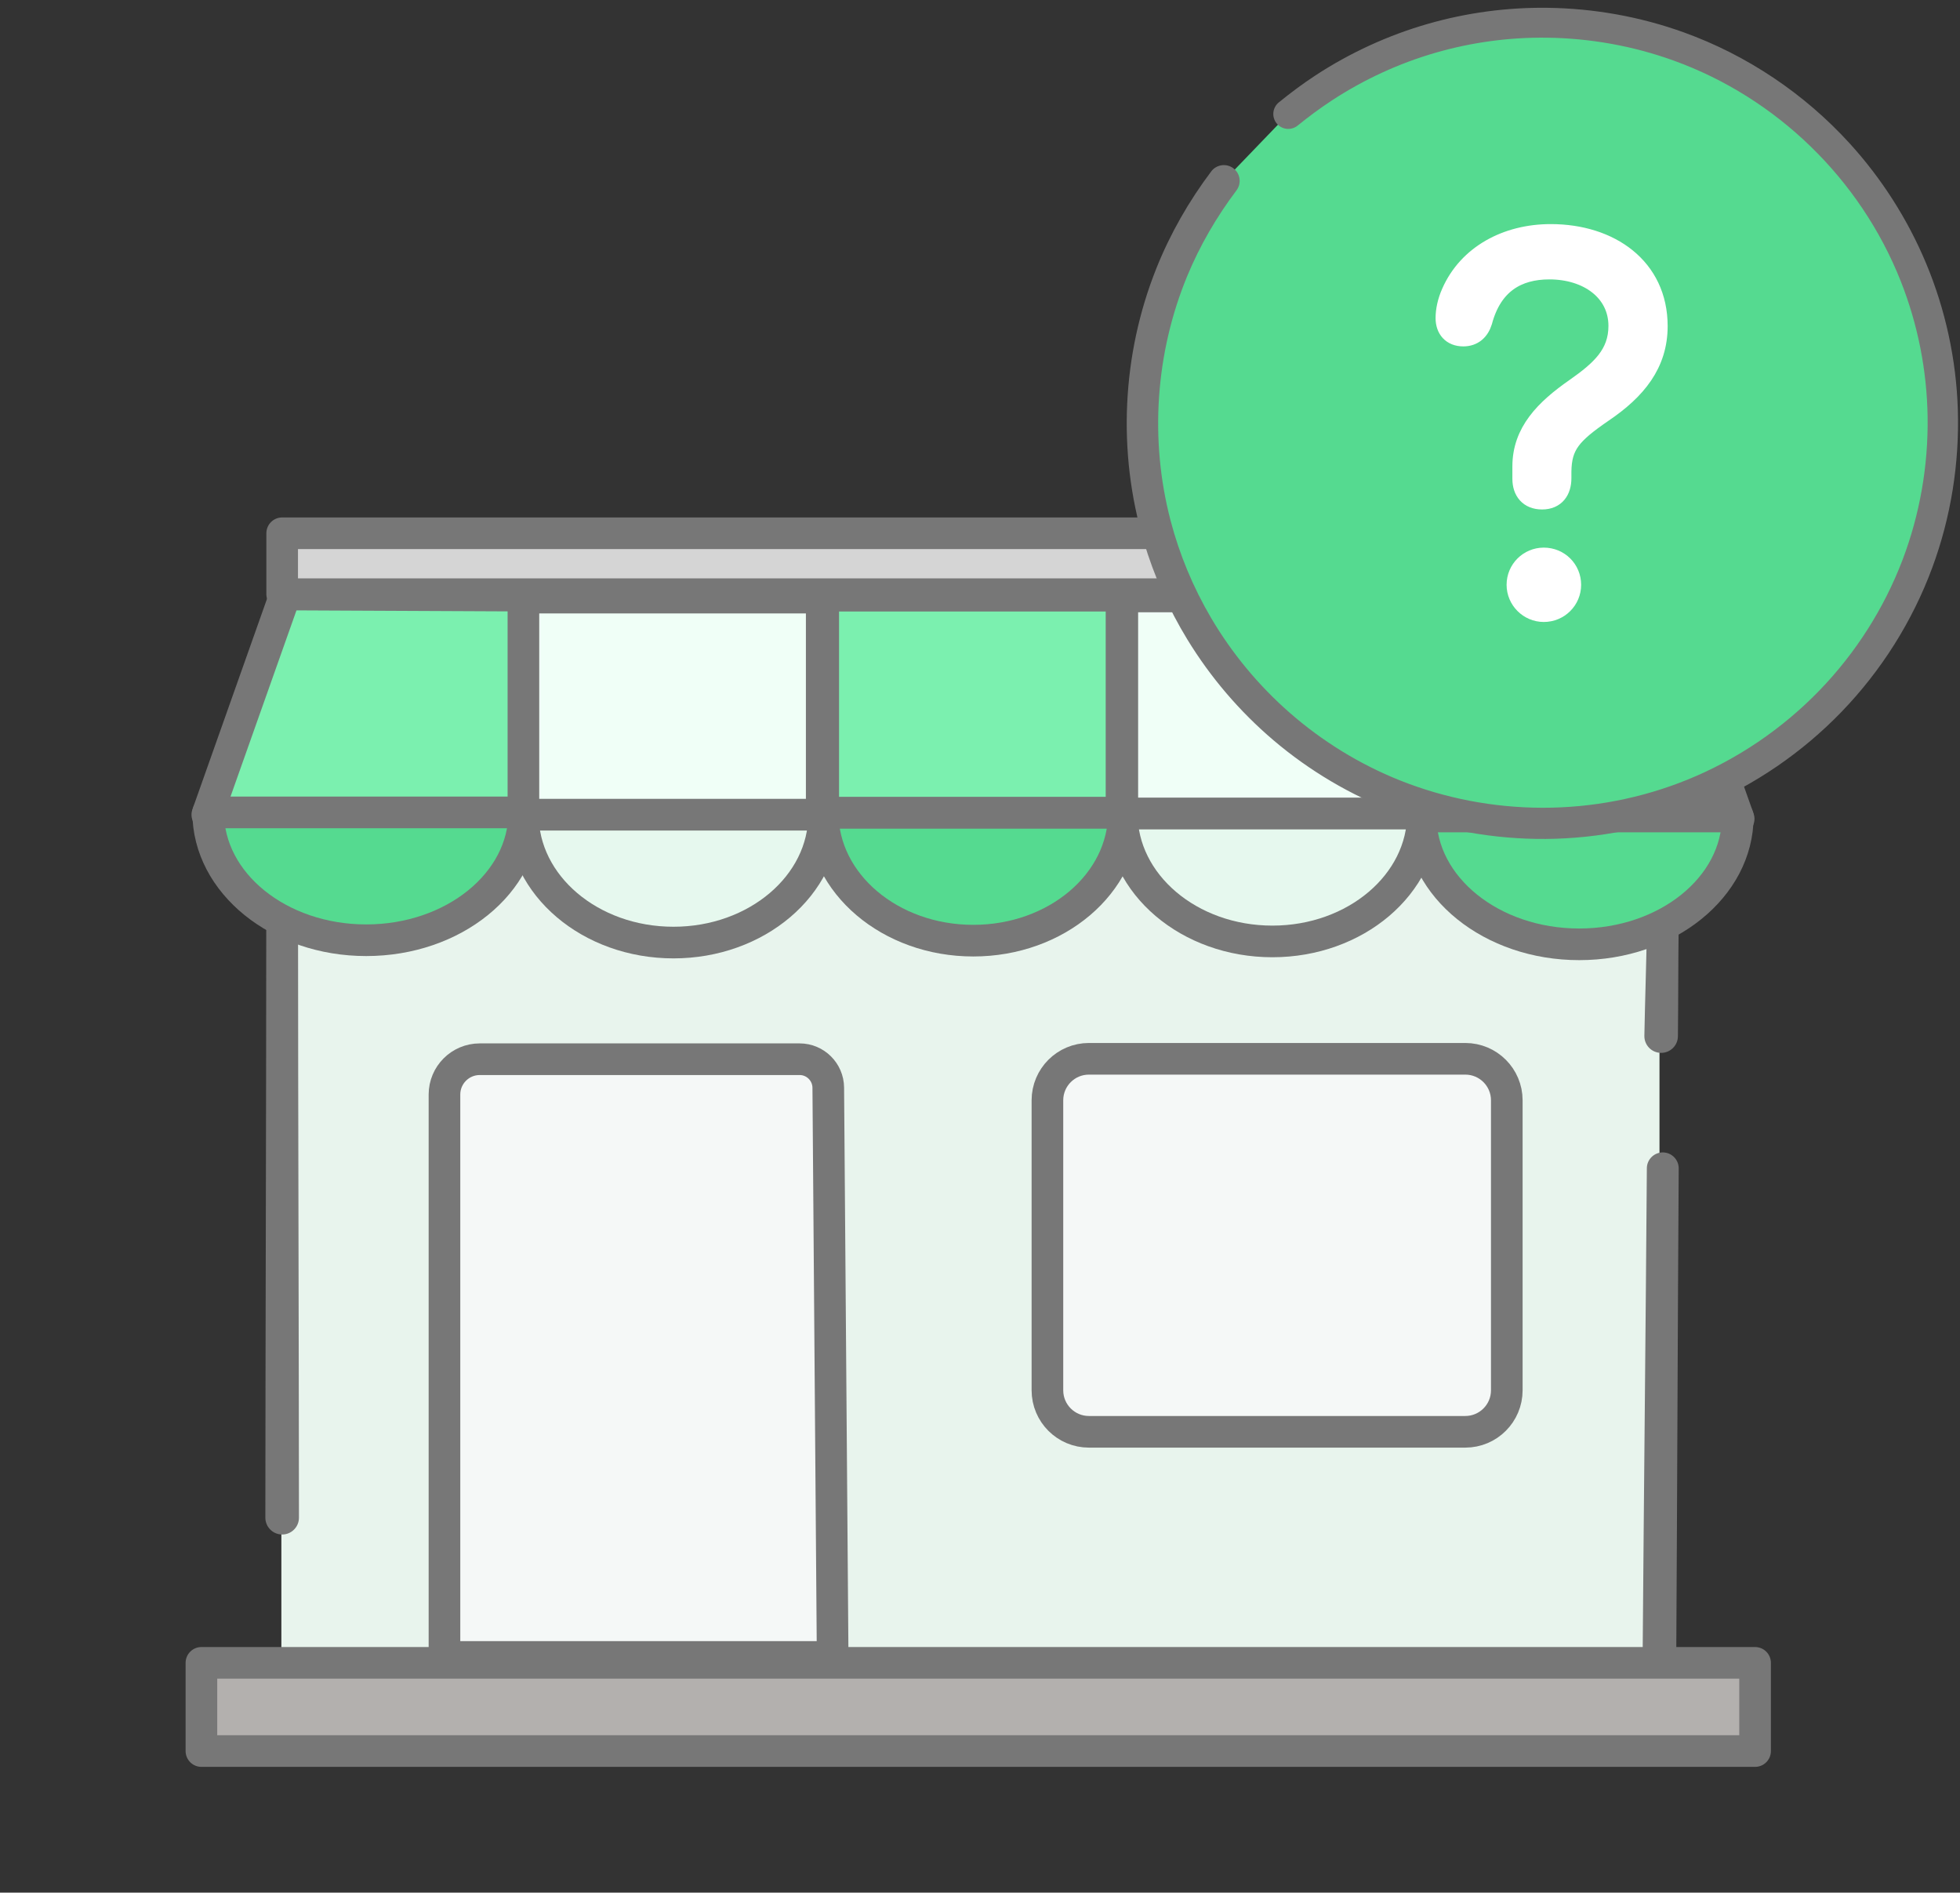<?xml version="1.0" encoding="UTF-8" standalone="no"?>
<!DOCTYPE svg PUBLIC "-//W3C//DTD SVG 1.1//EN" "http://www.w3.org/Graphics/SVG/1.1/DTD/svg11.dtd">
<!-- Created with Vectornator (http://vectornator.io/) -->
<svg height="100%" stroke-miterlimit="10" style="fill-rule:nonzero;clip-rule:evenodd;stroke-linecap:round;stroke-linejoin:round;" version="1.1" viewBox="0 0 689.552 665.697" width="100%" xml:space="preserve" xmlns="http://www.w3.org/2000/svg" xmlns:vectornator="http://vectornator.io" xmlns:xlink="http://www.w3.org/1999/xlink">
<rect x="0" y="0" width="689.552" height="665.697" fill="#333333" stroke="none"/>
<defs/>
<clipPath id="ArtboardFrame">
<rect height="665.697" width="689.552" x="0" y="0"/>
</clipPath>
<g clip-path="url(#ArtboardFrame)" id="Capa-2" vectornator:layerName="Capa 2" visibility="hidden">
<path d="M-9.09495e-13 0L2746 0L2746 1113L735.623 1113L-9.09495e-13 1113L-9.09495e-13 0Z" fill="#454545" fill-rule="nonzero" opacity="1" stroke="#084444" stroke-linecap="butt" stroke-linejoin="round" stroke-width="0.746" vectornator:layerName="Rectángulo 1"/>
</g>
<g id="Capa-4" vectornator:layerName="Capa 4">
<path d="M98.989 305.563L98.989 584.005L583.83 584.005L583.83 305.563" fill="#e8f4ed" fill-rule="nonzero" opacity="1" stroke="none" vectornator:layerName="Curva 1"/>
<path d="M156.369 582.793L156.369 384.978C156.369 378.119 161.93 372.56 168.788 372.56L281.314 372.56C286.839 372.56 291.352 377.039 291.395 382.564L292.934 582.793L156.369 582.793Z" fill="#f5f8f7" fill-rule="nonzero" opacity="1" stroke="#777777" stroke-linecap="butt" stroke-linejoin="round" stroke-width="11.127" vectornator:layerName="Curva 3"/>
<path d="M368.495 387.016C368.495 378.952 375.032 372.415 383.097 372.415L515.507 372.415C523.572 372.415 530.108 378.952 530.108 387.016L530.108 489.013C530.108 497.077 523.572 503.614 515.507 503.614L383.097 503.614C375.032 503.614 368.495 497.077 368.495 489.013L368.495 387.016Z" fill="#f5f8f7" fill-rule="nonzero" opacity="1" stroke="#777777" stroke-linecap="butt" stroke-linejoin="round" stroke-width="11.127" vectornator:layerName="Rectángulo 1"/>
<path d="M70.86 584.88L617.461 584.88L617.461 615.904L70.86 615.904L70.86 584.88Z" fill="#b3b0ae" fill-rule="nonzero" opacity="1" stroke="#777777" stroke-linecap="butt" stroke-linejoin="round" stroke-width="11.127" vectornator:layerName="Rectángulo 2"/>
<path d="M584.15 210.547L611.685 288.004L499.883 287.304L499.273 210.942L584.15 210.547Z" fill="#d5d5d5" fill-rule="nonzero" opacity="1" stroke="#777777" stroke-linecap="butt" stroke-linejoin="round" stroke-width="11.127" vectornator:layerName="Curva 4"/>
<path d="M394.846 209.794L499.792 209.794L499.792 286.183L394.846 286.183L394.846 209.794Z" fill="#f0fff7" fill-rule="nonzero" opacity="1" stroke="#777777" stroke-linecap="butt" stroke-linejoin="round" stroke-width="11.127" vectornator:layerName="Rectángulo 3"/>
<path d="M499.803 287.187L611.374 287.187C611.374 312.02 586.396 332.15 555.588 332.15C524.781 332.15 499.803 312.02 499.803 287.187Z" fill="#55da90" fill-rule="nonzero" opacity="1" stroke="#777777" stroke-linecap="butt" stroke-linejoin="round" stroke-width="11.127" vectornator:layerName="Óvalo 6"/>
<path d="M100.375 209.109L72.934 286.566L184.349 285.867L184.957 209.504L100.375 209.109Z" fill="#7bf0af" fill-rule="nonzero" opacity="1" stroke="#777777" stroke-linecap="butt" stroke-linejoin="round" stroke-width="11.127" vectornator:layerName="Curva 5"/>
<path d="M184.43 285.75L73.246 285.75C73.246 310.582 98.135 330.713 128.837 330.713C159.54 330.713 184.43 310.582 184.43 285.75Z" fill="#55da90" fill-rule="nonzero" opacity="1" stroke="#777777" stroke-linecap="butt" stroke-linejoin="round" stroke-width="11.127" vectornator:layerName="Óvalo 7"/>
<path d="M394.655 286.169L500.627 286.169C500.627 311.001 476.904 331.132 447.641 331.132C418.377 331.132 394.655 311.001 394.655 286.169Z" fill="#e6f8ee" fill-rule="nonzero" opacity="1" stroke="#777777" stroke-linecap="butt" stroke-linejoin="round" stroke-width="11.127" vectornator:layerName="Óvalo 8"/>
<path d="M289.62 209.522L394.565 209.522L394.565 285.911L289.62 285.911L289.62 209.522Z" fill="#7bf0af" fill-rule="nonzero" opacity="1" stroke="#777777" stroke-linecap="butt" stroke-linejoin="round" stroke-width="11.127" vectornator:layerName="Rectángulo 4"/>
<path d="M289.429 285.897L395.401 285.897C395.401 310.729 371.678 330.86 342.415 330.86C313.151 330.86 289.429 310.729 289.429 285.897Z" fill="#55da90" fill-rule="nonzero" opacity="1" stroke="#777777" stroke-linecap="butt" stroke-linejoin="round" stroke-width="11.127" vectornator:layerName="Óvalo 9"/>
<path d="M184.145 210.193L289.09 210.193L289.09 286.581L184.145 286.581L184.145 210.193Z" fill="#f0fff7" fill-rule="nonzero" opacity="1" stroke="#777777" stroke-linecap="butt" stroke-linejoin="round" stroke-width="11.127" vectornator:layerName="Rectángulo 5"/>
<path d="M183.953 286.568L289.925 286.568C289.925 311.4 266.203 331.531 236.939 331.531C207.676 331.531 183.953 311.4 183.953 286.568Z" fill="#e6f8ee" fill-rule="nonzero" opacity="1" stroke="#777777" stroke-linecap="butt" stroke-linejoin="round" stroke-width="11.127" vectornator:layerName="Óvalo 10"/>
<path d="M99.271 187.563L584.408 187.563L584.408 208.995L99.271 208.995L99.271 187.563Z" fill="#d5d5d5" fill-rule="nonzero" opacity="1" stroke="#777777" stroke-linecap="butt" stroke-linejoin="round" stroke-width="11.127" vectornator:layerName="Rectángulo 6"/>
<path d="M585.026 405.341C581.937 405.319 579.404 407.815 579.383 410.904C578.976 467.553 578.342 524.2 577.913 580.849C577.89 584.111 580.531 586.768 583.794 586.789C587.057 586.812 589.713 584.191 589.735 580.928C590.077 524.279 590.225 467.633 590.59 410.983C590.611 407.894 588.115 405.361 585.026 405.341Z" fill="#777777" fill-rule="nonzero" opacity="1" stroke="none" vectornator:layerName="path"/>
<path d="M585.066 320.955C581.977 320.908 579.45 323.37 579.403 326.458C579.189 339.09 578.746 351.7 578.509 364.33C578.459 367.593 581.048 370.281 584.31 370.331C587.573 370.38 590.262 367.791 590.311 364.529C590.46 351.897 590.398 339.249 590.569 326.617C590.616 323.529 588.154 321.002 585.066 320.955Z" fill="#777777" fill-rule="nonzero" opacity="1" stroke="none" vectornator:layerName="path"/>
<path d="M99.275 320.935C96.185 320.935 93.671 323.448 93.671 326.538C93.649 395.633 93.397 464.723 93.353 533.817C93.353 537.08 96.011 539.739 99.275 539.738C102.538 539.738 105.176 537.08 105.176 533.817C105.132 464.723 104.879 395.633 104.858 326.538C104.858 323.448 102.363 320.935 99.275 320.935Z" fill="#777777" fill-rule="nonzero" opacity="1" stroke="none" vectornator:layerName="path"/>
<g opacity="1" vectornator:layerName="Óvalo 11">
<path d="M453.226 40.09C480.379 17.733 515.892 5.459 553.726 8.427C631.25 14.511 689.163 82.287 683.078 159.81C677 237.333 609.221 295.248 531.697 289.165C454.174 283.082 396.26 215.305 402.343 137.781C404.537 109.816 414.76 84.403 430.573 63.624" fill="#55da90" fill-rule="nonzero" opacity="1" stroke="none" vectornator:layerName="path"/>
<path d="M544.392 2.743C530.184 2.564 515.944 4.476 502.289 8.406C488.295 12.434 474.906 18.582 462.729 26.567C458.284 29.482 454.039 32.657 449.913 36.005C447.658 37.834 447.309 41.142 449.138 43.397C450.967 45.651 454.275 46 456.53 44.171C460.381 41.048 464.362 38.089 468.511 35.369C479.809 27.963 492.226 22.235 505.21 18.5C517.878 14.856 531.073 13.086 544.253 13.254C559.436 13.448 574.578 16.16 588.861 21.322C625.087 34.412 654.457 62.978 668.658 98.773C674.704 114.009 677.922 130.29 678.157 146.679C678.399 163.806 675.417 180.979 669.313 196.988C662.814 214.039 652.812 229.714 640.124 242.828C627.037 256.354 611.147 267.133 593.709 274.222C577.499 280.81 560.041 284.166 542.545 284.116C525.446 284.068 508.374 280.828 492.493 274.48C478.272 268.794 465.055 260.644 453.549 250.537C442.702 241.009 433.367 229.742 426.049 217.295C419.77 206.614 414.964 195.085 411.823 183.099C404.394 154.756 406.493 124.111 417.704 97.044C422.153 86.305 428.025 76.243 435.011 66.962C436.854 64.512 436.367 61.036 433.918 59.193C431.468 57.349 427.973 57.836 426.129 60.286C418.237 70.777 411.69 82.203 406.816 94.402C394.668 124.805 393.072 159.1 402.405 190.491C405.993 202.561 411.161 214.179 417.724 224.925C425.862 238.251 436.127 250.261 448.025 260.373C460.662 271.112 475.143 279.676 490.645 285.567C507.554 291.992 525.672 295.206 543.757 295.084C562.65 294.957 581.461 291.12 598.895 283.838C617.293 276.154 634.067 264.684 647.913 250.338C661.873 235.872 672.803 218.548 679.785 199.691C686.353 181.948 689.379 162.96 688.788 144.056C688.228 126.428 684.433 108.926 677.636 92.653C671.163 77.154 662.013 62.802 650.695 50.391C634.783 32.943 614.658 19.422 592.437 11.406C577.05 5.856 560.747 2.95 544.392 2.743Z" fill="#777777" fill-rule="nonzero" opacity="1" stroke="none" vectornator:layerName="path"/>
</g>
<path d="M542.525 175.932C547.362 175.932 549.574 172.615 549.574 168.192L549.574 165.843C549.712 156.721 552.96 152.92 564.019 145.319C575.904 137.302 583.436 128.042 583.436 114.704C583.436 93.973 566.572 82.086 545.566 82.086C529.948 82.086 516.265 89.481 510.391 102.818C508.939 106.066 508.318 109.246 508.318 111.871C508.318 115.81 510.598 118.574 514.814 118.574C518.338 118.574 520.688 116.501 521.725 113.115C525.248 99.985 533.956 95.009 545.082 95.009C558.559 95.009 569.131 102.611 569.131 114.635C569.131 124.517 562.982 130.046 554.135 136.266C543.285 143.798 535.338 151.883 535.338 164.046L535.338 168.4C535.338 172.822 537.757 175.932 542.525 175.932ZM543.116 215.506C548.644 215.506 552.998 211.083 552.998 205.693C552.998 200.233 548.644 195.879 543.116 195.879C537.726 195.879 533.303 200.233 533.303 205.693C533.303 211.083 537.726 215.506 543.116 215.506Z" fill="#ffffff" fill-rule="nonzero" opacity="1" stroke="#ffffff" stroke-linecap="round" stroke-linejoin="round" stroke-width="6.529" vectornator:layerName="Curva 6"/>
</g>
</svg>
